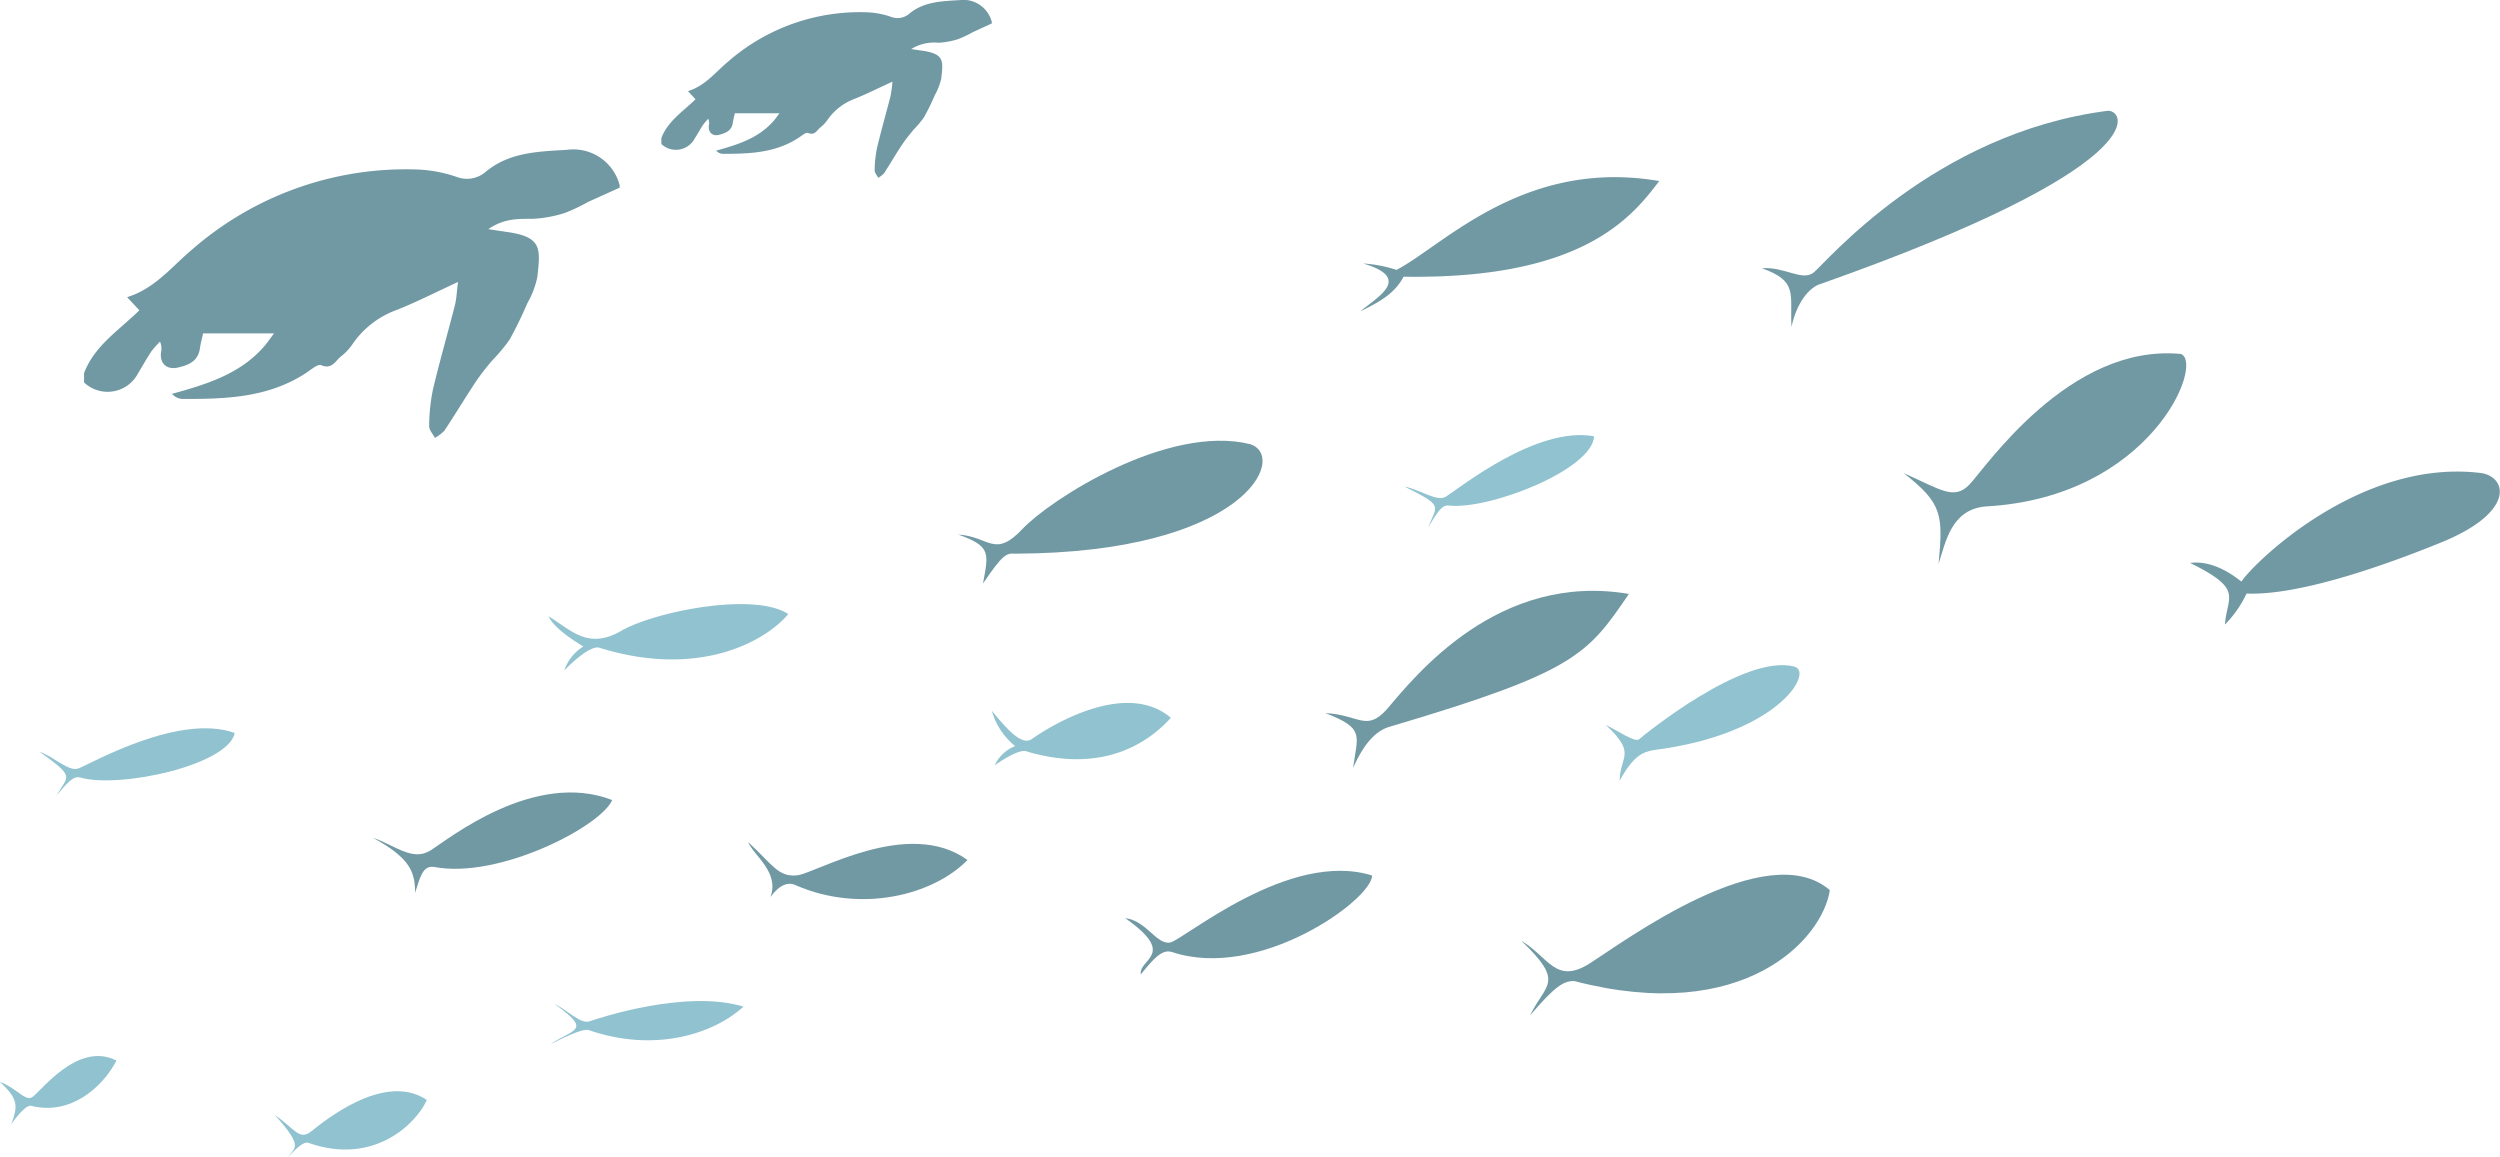 <svg id="f0b7c079-8a47-4a5c-bb18-1b9e636902f9" data-name="圖層 1" xmlns="http://www.w3.org/2000/svg" viewBox="0 0 261.39 120.94"><defs><style>.b14dde94-328f-4e92-a5d4-1ba2c087ab47{fill:#7199a4;}.f979dc87-70ac-447b-ad98-79d9f68eeffe{fill:#90c2cf;}</style></defs><g id="ef19d265-1be8-432d-82db-1c1141a8ec70" data-name="魚群"><path class="b14dde94-328f-4e92-a5d4-1ba2c087ab47" d="M557,397.29c.22-3,2-3.66-3.64-6.44,2.58-.35,4.91,1.61,5.37,1.95.86-1.49,12.24-13.05,25.2-11.33,2.66.56,3.25,4.16-4.33,7.24s-15.47,5.54-20.34,5.34A11.52,11.52,0,0,1,557,397.29Z" transform="translate(-324.37 -331.99)"/><path class="b14dde94-328f-4e92-a5d4-1ba2c087ab47" d="M527.06,390.94c.47-5.09.43-6.31-3.65-9.48,3.92,1.73,5.26,2.86,6.88,1.19S540.7,367.86,552.4,369c2.48.94-3.15,15-20.39,15.94C528.37,385.24,527.81,388.66,527.06,390.94Z" transform="translate(-324.37 -331.99)"/><path class="f979dc87-70ac-447b-ad98-79d9f68eeffe" d="M493.71,413.61c.07-2.68,1.81-2.78-1.46-5.84,1.35.68,3.09,1.87,3.49,1.52s11-9.05,16.28-7.59c2,.64-1.85,7.07-14.65,8.7C496.11,410.6,495.17,411,493.71,413.61Z" transform="translate(-324.37 -331.99)"/><path class="b14dde94-328f-4e92-a5d4-1ba2c087ab47" d="M511.68,366.17c-.18-3.47.72-4.78-3.1-6.13,2.37-.2,4.2,1.39,5.41.45s12.55-14.61,30.79-16.92c1.91,0,4.79,5.79-30,18.09C513.51,362,512.21,363.69,511.68,366.17Z" transform="translate(-324.37 -331.99)"/><path class="b14dde94-328f-4e92-a5d4-1ba2c087ab47" d="M466.59,364.54c2-1.61,5.37-3.49.32-5a13.88,13.88,0,0,1,3.47.67c4.83-2.49,13.3-11.73,27.47-9.29-2.9,3.85-8.11,10.3-26.72,10C470.34,362.35,469.28,363.27,466.59,364.54Z" transform="translate(-324.37 -331.99)"/><path class="b14dde94-328f-4e92-a5d4-1ba2c087ab47" d="M484.34,438.17c1.63-3.37,3.71-3.4-.91-7.82,2.86,1.69,3.59,4.65,7.19,2.35s18.47-13.34,25.07-7.64c-.75,5.1-8.94,14.14-26.7,9.51C487.87,434.51,486.91,435.15,484.34,438.17Z" transform="translate(-324.37 -331.99)"/><path class="b14dde94-328f-4e92-a5d4-1ba2c087ab47" d="M465.84,412.29c.47-3.45,1.26-4.14-2.9-5.74,3.5.15,4.28,2,6.43-.4,3-3.52,11.64-14.39,25.31-12.06-4.34,6.37-5.59,8.14-25,13.88C468.47,408.32,467.14,409.35,465.84,412.29Z" transform="translate(-324.37 -331.99)"/><path class="b14dde94-328f-4e92-a5d4-1ba2c087ab47" d="M443.65,433.87c-.27-1.65,3.89-2-1.63-5.88,2.2.24,3.29,2.83,4.71,2.54s12.43-9.72,21.1-7c0,2.51-11.82,11.05-20.92,8C445.85,431.19,444.92,432.3,443.65,433.87Z" transform="translate(-324.37 -331.99)"/><path class="b14dde94-328f-4e92-a5d4-1ba2c087ab47" d="M427.15,393c.56-3.14.9-3.88-2.59-5.12,3.25.21,3.8,2.51,6.71-.58s15.21-11,23.82-8.87c4,1.31-.57,11.38-24.61,11.45C429.61,389.82,429.23,389.92,427.15,393Z" transform="translate(-324.37 -331.99)"/><path class="f979dc87-70ac-447b-ad98-79d9f68eeffe" d="M428.38,412a3.89,3.89,0,0,1,2.13-2,7.32,7.32,0,0,1-2.44-3.69c1.66,2,3.15,3.69,4.2,2.94s9.52-6.45,14.52-2.21c-2.38,2.64-7.11,5.84-15,3.54C431.18,410.23,429.52,411.2,428.38,412Z" transform="translate(-324.37 -331.99)"/><path class="b14dde94-328f-4e92-a5d4-1ba2c087ab47" d="M404.93,425.77c.95-2.62-1.76-4.32-2.34-5.74,2.55,2.35,3.15,3.69,5.12,3.48s11.62-6.1,17.82-1.6c-3.63,3.7-11.17,5.58-17.93,2.65C406.83,424.17,405.91,424.44,404.93,425.77Z" transform="translate(-324.37 -331.99)"/><path class="f979dc87-70ac-447b-ad98-79d9f68eeffe" d="M381.91,441.18c2.46-1.67,4.43-1.36.44-4.22,1.42.67,2.7,2.15,3.68,1.81s10.08-3.36,16.08-1.53c-3.23,2.93-9.38,4.81-16.19,2.45C385.25,439.47,382.94,440.67,381.91,441.18Z" transform="translate(-324.37 -331.99)"/><path class="f979dc87-70ac-447b-ad98-79d9f68eeffe" d="M354.55,452.93c.57-1,1.65-.94-1.43-4.34,2,1.32,2.51,2.72,3.8,1.69S364.56,444,369,447c-1.06,2.38-5.46,6.91-12.36,4.49C356,451.19,354.55,452.93,354.55,452.93Z" transform="translate(-324.37 -331.99)"/><path class="f979dc87-70ac-447b-ad98-79d9f68eeffe" d="M325.56,449.51c.67-1.89.77-2.56-1.19-4.4,1.7.64,2.54,1.94,3.29,1.64s4.73-6,8.89-3.87c-1.47,2.81-4.81,5.77-8.92,4.73C327,447.41,325.56,449.51,325.56,449.51Z" transform="translate(-324.37 -331.99)"/><path class="b14dde94-328f-4e92-a5d4-1ba2c087ab47" d="M367.77,425.34c0-2.18-.52-3.63-4.39-5.75,2.17.71,4.1,2.52,6,1.32s10.85-8.43,19-5.27c-1.19,2.76-11.84,8.28-18.59,7C368.53,422.43,368.29,423.78,367.77,425.34Z" transform="translate(-324.37 -331.99)"/><path class="f979dc87-70ac-447b-ad98-79d9f68eeffe" d="M330.26,415.18c1.28-2.17,2-1.88-1.77-4.61,1.64.62,3.11,2.18,4.13,1.75,1.59-.67,10.57-5.76,16.3-3.69-.72,3.37-12,5.82-16.14,4.66C332,413.05,331.34,413.94,330.26,415.18Z" transform="translate(-324.37 -331.99)"/><path class="f979dc87-70ac-447b-ad98-79d9f68eeffe" d="M473.7,387.12c.91-2.35,1.67-2.19-2.49-4.26,1.71.35,3.41,1.64,4.35,1.05,1.46-.92,9.49-7.41,15.48-6.3-.16,3.45-10.86,7.69-15.17,7.24C475.08,384.73,474.56,385.72,473.7,387.12Z" transform="translate(-324.37 -331.99)"/><path class="f979dc87-70ac-447b-ad98-79d9f68eeffe" d="M383.37,402.09a4.7,4.7,0,0,1,2-2.51s-3-1.7-3.64-3.15c2.4,1.47,4.12,3.52,7.59,1.52s13.84-4.11,17.47-1.76c-2.27,2.74-9.23,6.83-19.83,3.5C386.11,399.57,384.51,400.91,383.37,402.09Z" transform="translate(-324.37 -331.99)"/></g><g id="fd17a563-f986-49e8-a59b-2d2f3808e1cb" data-name="海龜群"><path class="b14dde94-328f-4e92-a5d4-1ba2c087ab47" d="M333.16,371c1.09-2.88,3.68-4.49,5.78-6.57l-1.28-1.37c2.94-.91,4.68-3.22,6.82-5a34,34,0,0,1,23.72-8.34,14.57,14.57,0,0,1,3.9.76,3,3,0,0,0,3-.48c2.51-2.13,5.61-2.16,8.59-2.35a5,5,0,0,1,5.47,3.71v.25c-1.1.5-2.2,1-3.3,1.49a18.52,18.52,0,0,1-2.47,1.17,13.18,13.18,0,0,1-3.34.6c-1.51,0-3-.05-4.62,1.08l1.85.28c3.8.51,3.6,1.74,3.27,4.74a9.54,9.54,0,0,1-1.06,2.76,40.21,40.21,0,0,1-1.85,3.79,18.4,18.4,0,0,1-1.76,2.11,25.13,25.13,0,0,0-1.75,2.25c-1.12,1.69-2.16,3.43-3.29,5.13a3.88,3.88,0,0,1-1,.76c-.22-.42-.62-.84-.6-1.25a19.5,19.5,0,0,1,.4-3.82c.7-2.94,1.54-5.85,2.29-8.78.18-.73.2-1.5.33-2.45-2.29,1.06-4.26,2.06-6.31,2.89a9.55,9.55,0,0,0-4.66,3.52,5.67,5.67,0,0,1-1.26,1.37c-.59.45-.93,1.41-2.09.92-.35-.15-1.07.49-1.59.83-4,2.61-8.51,2.72-13,2.7a1.65,1.65,0,0,1-1-.53c3.62-1,7.15-2.07,9.67-5,.31-.36.58-.76,1-1.32H345.6c-.11.54-.26,1.06-.33,1.58-.19,1.38-1.29,1.77-2.36,2s-1.87-.42-1.7-1.61a1.87,1.87,0,0,0-.11-1.11,10.76,10.76,0,0,0-.89,1c-.5.76-.95,1.56-1.42,2.34a3.59,3.59,0,0,1-5.63.93Z" transform="translate(-324.37 -331.99)"/><path class="b14dde94-328f-4e92-a5d4-1ba2c087ab47" d="M393.52,346.42c.68-1.78,2.27-2.77,3.57-4.05l-.79-.85c1.81-.56,2.89-2,4.21-3.1a20.94,20.94,0,0,1,14.62-5.14,8.59,8.59,0,0,1,2.4.47,1.88,1.88,0,0,0,1.88-.3c1.54-1.31,3.46-1.33,5.29-1.45a3.07,3.07,0,0,1,3.37,2.29v.15l-2,.92a11.68,11.68,0,0,1-1.52.72,8.13,8.13,0,0,1-2.06.38,4.56,4.56,0,0,0-2.85.66l1.14.17c2.34.32,2.22,1.08,2,2.93a6.36,6.36,0,0,1-.66,1.7,23.92,23.92,0,0,1-1.14,2.33,10.29,10.29,0,0,1-1.09,1.3c-.37.46-.75.9-1.08,1.39-.69,1-1.33,2.12-2,3.16a2.5,2.5,0,0,1-.62.48c-.13-.26-.38-.53-.37-.78a12.25,12.25,0,0,1,.25-2.35c.43-1.81.95-3.61,1.41-5.41a13.59,13.59,0,0,0,.2-1.51c-1.41.64-2.63,1.26-3.89,1.77a6,6,0,0,0-2.87,2.18,3.66,3.66,0,0,1-.78.84c-.36.28-.57.87-1.28.57-.22-.1-.67.3-1,.51-2.46,1.61-5.24,1.68-8,1.67a1,1,0,0,1-.61-.33c2.23-.62,4.4-1.28,6-3.1.19-.22.36-.46.62-.81H401.2c-.07.33-.16.65-.21,1-.11.85-.79,1.09-1.45,1.26s-1.16-.26-1.05-1a1.12,1.12,0,0,0-.07-.68,6.42,6.42,0,0,0-.54.63c-.31.47-.59,1-.88,1.44a2.22,2.22,0,0,1-3.48.57Z" transform="translate(-324.37 -331.99)"/></g></svg>
